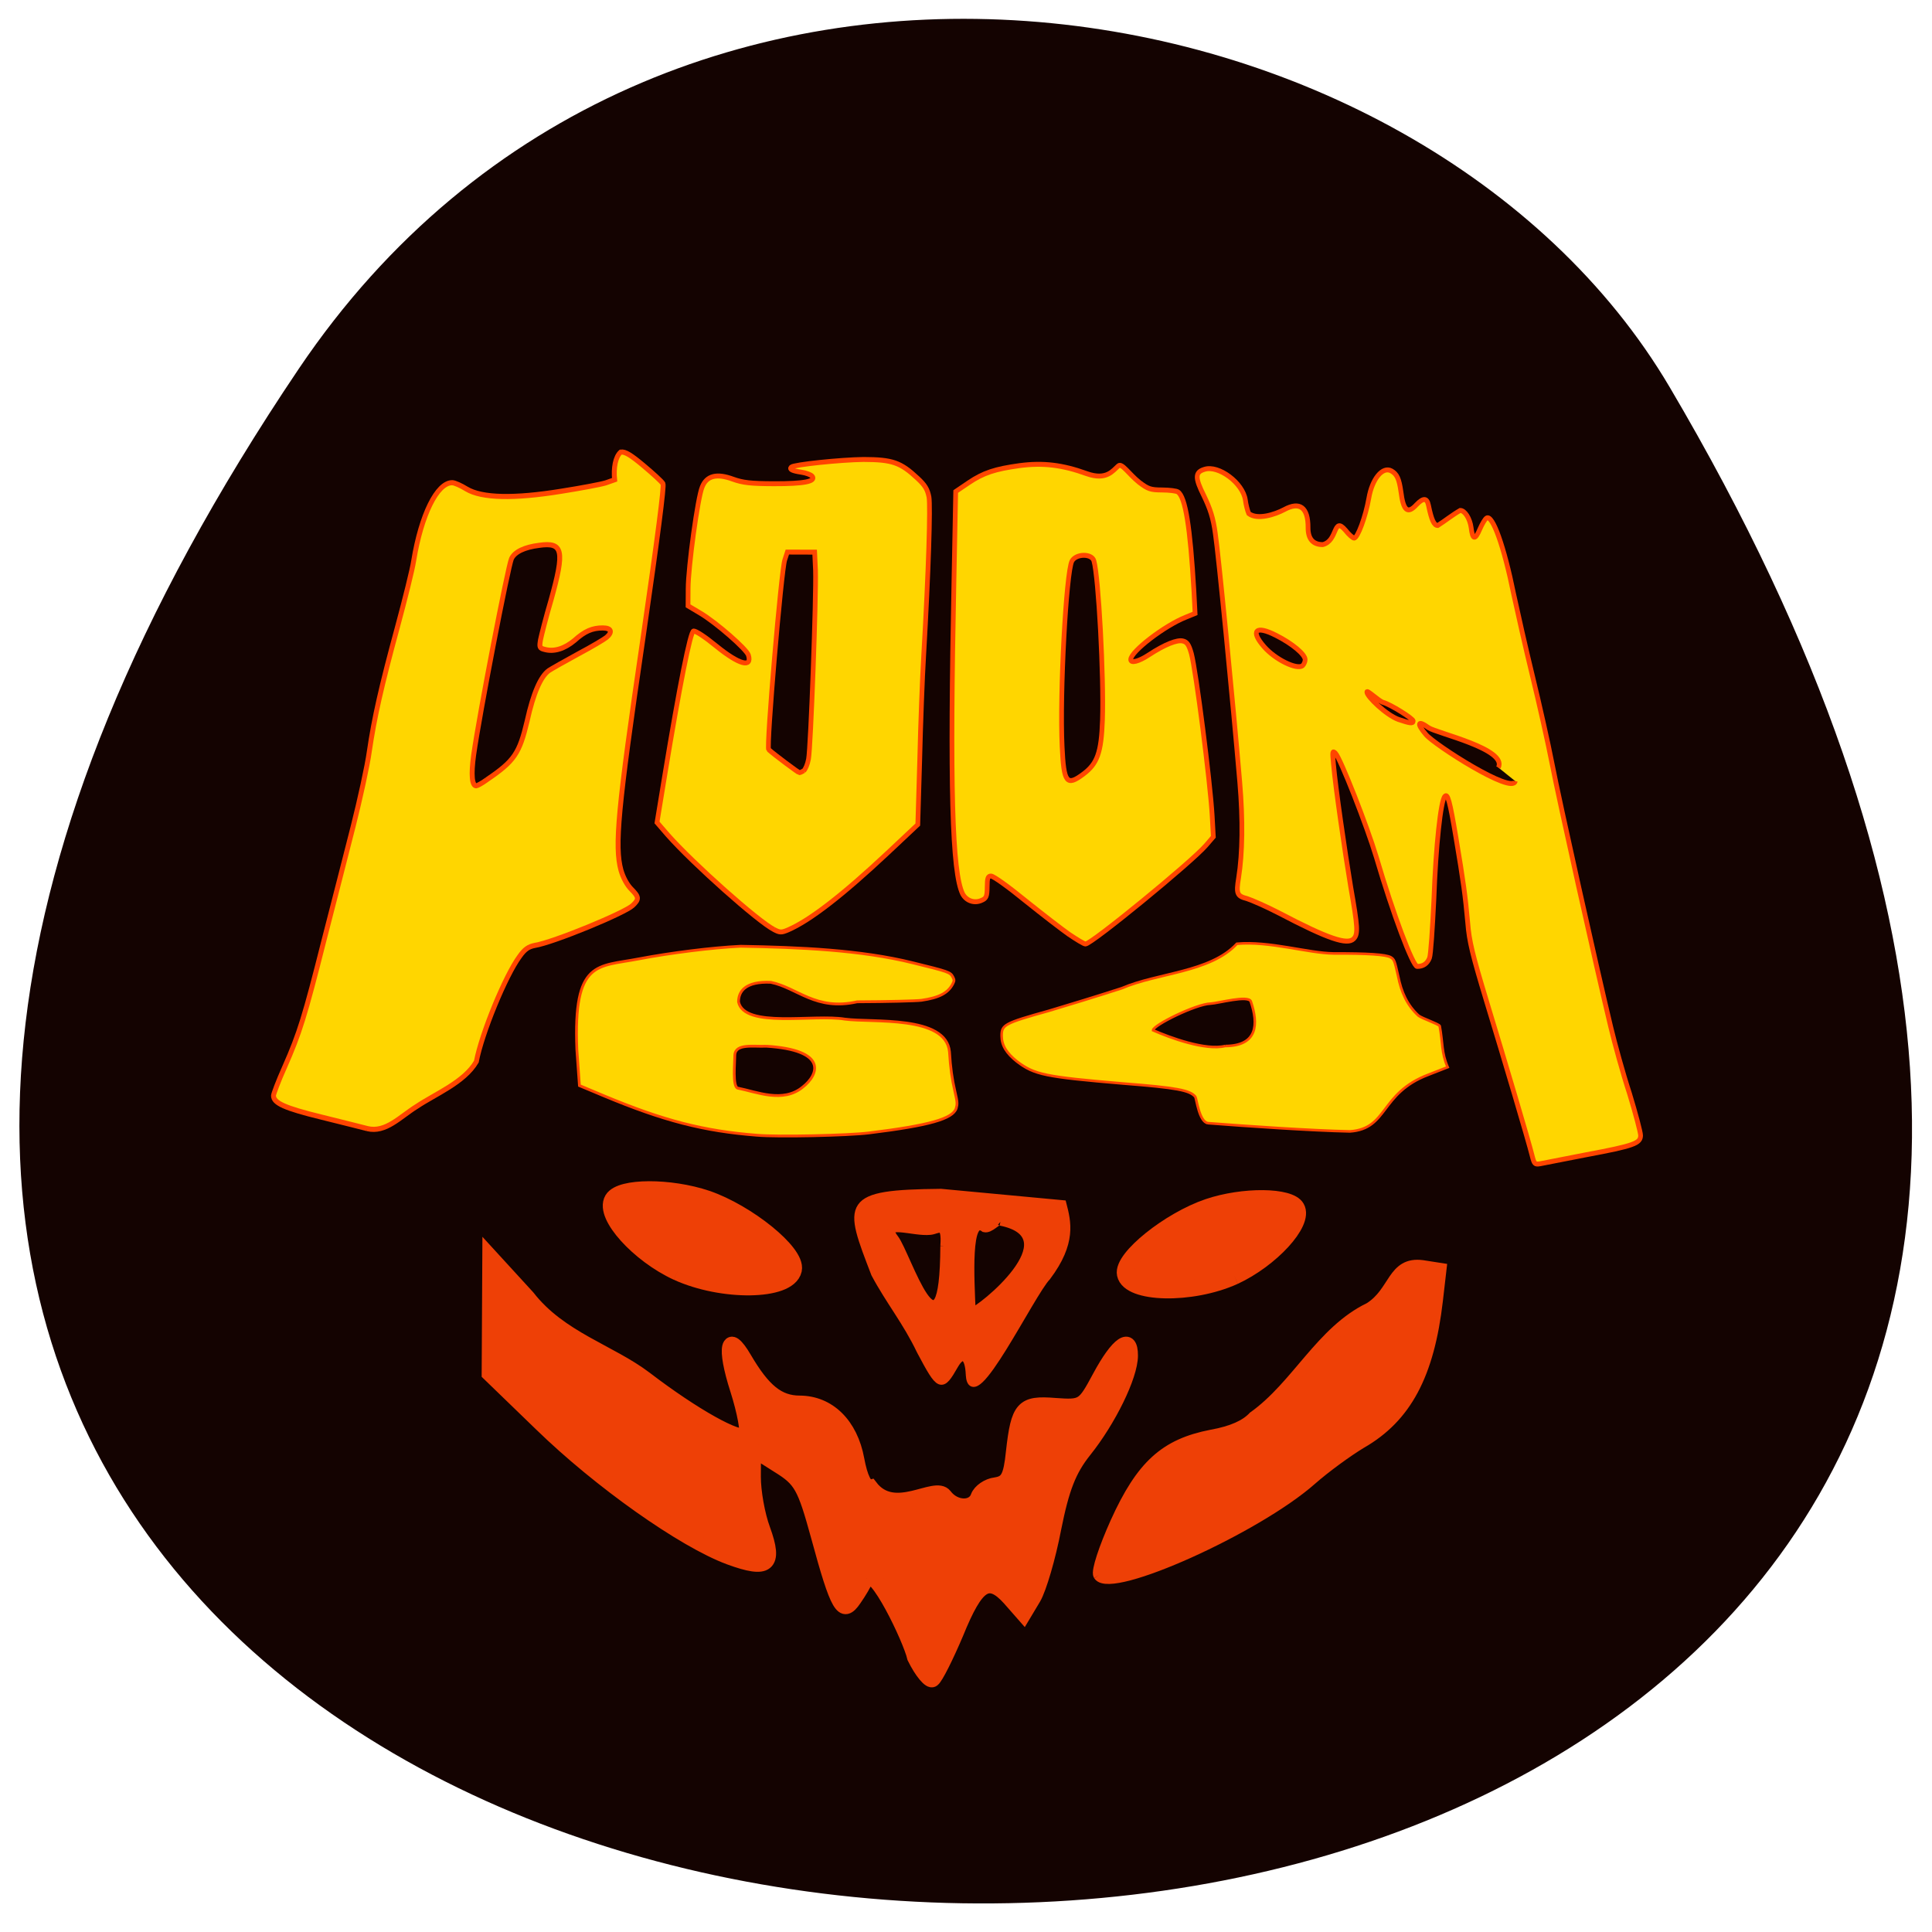<svg xmlns="http://www.w3.org/2000/svg" viewBox="0 0 24 24"><path d="m 3.711 4.582 c -16.555 24.563 32.34 26.18 17.03 0.227 c -3.066 -5.199 -12.566 -6.852 -17.03 -0.227" fill="#140301"/><g transform="matrix(0.067 -0.023 0.02 0.069 -31.33 -15.694)"><g fill="#ffd600" stroke="#ff4500"><path d="m 370.31 554.07 c -0.731 -0.473 -3.974 -2.472 -7.164 -4.453 c -5.701 -3.507 -7.409 -4.989 -7.03 -6.223 c 0.078 -0.257 1.515 -2.098 3.278 -4.055 c 4.179 -4.715 5.841 -7.103 12.823 -18.528 c 3.336 -5.396 8.06 -13.05 10.503 -17.04 c 2.443 -3.996 5.337 -9.09 6.375 -11.345 c 2.454 -5.183 5.085 -9.795 10.892 -18.894 c 2.58 -4.063 5.27 -8.486 5.92 -9.854 c 3.489 -7.05 7.749 -11.45 10.289 -10.594 c 0.423 0.143 1.341 0.962 2.122 1.848 c 2.139 2.364 7.507 4.285 15.891 5.69 c 3.438 0.591 6.961 1.097 7.886 1.125 l 1.639 -0.015 c 0.368 -1.974 1.249 -3.718 2.384 -4.186 c 0.772 0.147 1.553 1.033 3.19 3.512 c 1.196 1.82 2.287 3.604 2.389 4.04 c 0.086 0.483 -3.347 8.113 -11.1 24.551 c -12.419 26.2 -14.797 32.09 -14.876 36.37 c -0.005 1.359 0.322 2.773 0.807 3.673 c 0.932 1.731 0.875 2.109 -0.55 2.763 c -1.699 0.788 -15.13 1.594 -18.466 1.039 c -1.121 -0.151 -1.882 0.047 -3.089 0.944 c -3.337 2.334 -10.221 10.561 -12.446 14.8 c -3.045 2.716 -8.494 2.979 -12.244 3.984 c -3.322 0.752 -6.519 2.624 -9.422 0.852 m 37.18 -50.4 c 5.598 -1.517 6.821 -2.465 9.72 -7.385 c 2.384 -4.186 4.432 -6.501 6.106 -7.01 c 0.57 -0.148 3.169 -0.634 5.753 -1.068 c 2.636 -0.416 5.129 -0.937 5.594 -1.121 c 1.325 -0.518 1.264 -1.275 -0.165 -1.756 c -1.747 -0.588 -3.174 -0.502 -5.39 0.453 c -2.048 0.784 -3.967 0.762 -5.43 -0.184 c -0.837 -0.509 -0.843 -0.681 -0.255 -1.843 c 0.394 -0.718 2.028 -3.399 3.736 -5.941 c 4.735 -7.306 4.841 -8.801 0.646 -9.59 c -2.582 -0.529 -4.458 -0.31 -5.331 0.643 c -0.99 1.141 -12.947 23.531 -15.983 30.05 c -1.379 2.994 -1.784 4.898 -1.043 5.148 c 0.159 0.053 1.078 -0.091 2.044 -0.389" stroke-width="0.875"/><g stroke-width="0.84"><path d="m 448.62 544.33 c -2.255 -2.176 -10.398 -15.292 -13.297 -21.483 l -1.189 -2.611 l 3.636 -7.336 c 6.799 -13.697 11.356 -22.14 11.885 -21.961 c 0.423 0.143 1.624 1.567 3.112 3.769 c 2.902 4.265 4.99 5.648 4.96 3.257 c -0.02 -1.084 -3.838 -7.131 -6.068 -9.582 l -1.704 -1.878 l 0.862 -2.828 c 1.081 -3.548 6.078 -14.393 7.336 -15.84 c 1.305 -1.601 3.124 -1.442 5.579 0.461 c 1.469 1.118 2.745 1.718 6.662 3.037 c 5.134 1.729 7.271 1.995 6.833 0.94 c -0.133 -0.328 -0.886 -0.922 -1.649 -1.292 c -1.419 -0.705 -1.923 -1.158 -1.443 -1.393 c 0.549 -0.269 8.739 1.582 12.566 2.813 c 4.87 1.64 6.105 2.566 8.18 6.099 c 0.926 1.559 1.146 2.37 1.019 3.744 c -0.205 1.632 -3.665 12.03 -8.573 25.457 c -1.34 3.631 -3.985 11.356 -5.845 17.08 l -3.476 10.451 l -6.438 2.934 c -9.752 4.426 -16.457 6.704 -20.579 7.02 c -1.253 0.088 -1.517 -0.001 -2.366 -0.853 m 12.78 -24.324 c 0.327 -0.117 0.948 -0.814 1.374 -1.635 c 0.95 -1.778 9.279 -26.24 10.404 -30.51 l 0.75 -3.035 c -1.535 -0.517 -3.07 -1.034 -4.605 -1.55 l -0.815 1.143 c -1.083 1.449 -12.316 29.696 -11.986 30.15 c 0.739 1.213 3.885 5.446 4.04 5.5 c 0.159 0.053 0.523 0.006 0.835 -0.059"/><path d="m 498.17 561.75 c -0.967 -1.233 -3.549 -4.823 -5.734 -7.996 c -2.132 -3.155 -4.177 -5.828 -4.601 -5.971 c -0.529 -0.178 -0.729 0.095 -1.183 1.586 c -0.47 1.542 -0.723 1.797 -1.558 1.856 c -1.39 0.156 -2.625 -0.77 -2.915 -2.115 c -0.734 -4.102 3.113 -18.453 13.886 -51.899 l 4.613 -14.376 l 2.609 -0.709 c 2.989 -0.808 5.135 -0.765 9.436 0.059 c 4.074 0.805 7.246 2.269 10.936 5.099 c 2.99 2.254 4.55 0.965 5.685 0.497 c 0.755 -0.37 1.43 2.01 2.732 3.868 c 1.153 1.579 1.53 1.875 3.488 2.535 c 1.217 0.41 2.388 0.974 2.553 1.2 c 1.035 1.199 0.378 6.42 -2.145 17.191 l -0.885 3.67 l -1.723 0.1 c -4.02 0.176 -10.986 2.537 -11.378 3.822 c -0.204 0.668 1.214 0.805 3.305 0.262 c 3.163 -0.806 5.531 -0.915 6.406 -0.338 c 0.641 0.386 0.818 0.956 0.803 2.538 c -0.068 3.095 -3.078 21.979 -4.431 27.759 l -0.822 3.465 l -1.64 0.978 c -3.212 1.923 -24.15 9.726 -25.15 9.388 c -0.265 -0.089 -1.263 -1.219 -2.282 -2.469 m 10.212 -25.473 c 2.846 -0.913 4.082 -2.48 5.87 -7.774 c 2.342 -6.921 6.349 -23.712 6.338 -26.55 c 0.005 -1.359 -2.657 -2.198 -3.721 -1.196 c -1.501 1.479 -8.553 20.986 -10.708 29.784 c -1.499 6.071 -1.211 6.848 2.221 5.736"/><path d="m 565.42 623.96 c 0.101 -2.63 0.01 -16.89 -0.142 -27.882 c -0.095 -8.308 -0.004 -10.715 0.672 -13.889 c 0.892 -4.461 1.248 -6.779 2.181 -14.628 c 0.743 -6.269 0.764 -7.679 0.131 -7.325 c -0.892 0.437 -3.988 7.727 -6.869 16.224 c -1.669 4.71 -3.249 8.94 -3.617 9.383 c -0.652 0.801 -1.482 1.032 -2.487 0.693 c -0.741 -0.249 -1.513 -9.976 -1.551 -20.19 c -0.053 -5.573 -1.221 -18.211 -1.818 -19.319 c -0.388 -0.641 -0.435 -0.487 -0.866 1.693 c -0.804 3.981 -2.318 14.695 -3.092 21.07 c -0.772 6.939 -1.026 8.158 -2.055 8.661 c -1.372 0.672 -4.287 -1.443 -11.276 -8.388 c -1.841 -1.81 -3.963 -3.658 -4.731 -4.201 c -1.568 -0.982 -1.602 -1.446 -0.395 -3.874 c 1.873 -3.848 3.539 -9.126 4.868 -15.594 c 2.761 -13.469 7.577 -38.661 8.03 -42.08 c 0.413 -2.695 0.338 -4.365 -0.079 -6.829 c -0.642 -3.447 -0.36 -4.373 1.369 -4.301 c 2.617 0.031 5.837 4.403 5.414 7.322 c -0.129 0.807 -0.162 1.873 -0.091 2.407 c 1.153 1.579 4.346 1.633 6.185 1.345 c 3.02 -0.515 4.132 0.994 3.13 4.285 c -0.564 1.851 0.001 3.061 1.642 3.614 c 2.782 0.256 3.135 -4.16 4.532 -1.082 c 0.363 0.916 0.879 1.713 1.09 1.784 c 0.582 0.196 2.971 -2.855 4.424 -5.71 c 1.485 -2.958 3.874 -4.478 5.121 -3.208 c 0.796 0.835 0.932 1.731 0.607 3.946 c -0.532 3.279 0.037 4.094 2 2.999 c 1.456 -0.757 2.091 -0.543 1.98 0.78 c -0.207 2.595 -0.05 3.611 0.585 3.825 c 1.574 -0.377 2.899 -0.895 4.51 -1.203 c 0.794 0.267 1.234 1.889 1.01 3.4 c -0.362 2.146 0.046 2.34 1.404 0.756 c 0.621 -0.698 1.348 -1.36 1.66 -1.425 c 1.194 -0.278 1.57 5.574 0.851 14.06 c -0.211 2.99 -0.614 9.487 -0.828 14.403 c -0.214 4.916 -0.653 11.911 -0.983 15.485 c -0.6 6.374 -2.476 35.9 -2.97 46.33 c -0.142 2.957 -0.217 8.374 -0.092 11.987 c 0.056 3.647 -0.037 7.02 -0.178 7.48 c -0.392 1.285 -1.576 1.34 -10.128 0.105 c -3.924 -0.528 -7.621 -1.035 -8.182 -1.111 c -0.947 -0.149 -1.021 -0.287 -0.969 -1.8 m 13.28 -65.42 c 2.459 -2.517 -8.683 -9.05 -9.83 -10.452 c -1.461 -1.909 -1.845 -1.415 -0.768 0.989 c 0.928 2.126 11.67 14.756 12.783 12.637 m -14.279 -15.578 c 0.125 -0.411 -3.034 -4.03 -4.157 -4.744 c -0.678 -0.455 -2.11 -3.035 -2.235 -2.623 c -0.219 0.72 2.138 4.858 3.983 6.273 c 1.718 1.259 2.268 1.557 2.409 1.095 m -15.222 -16.12 c 0.266 -0.874 -1.371 -3.353 -3.716 -5.616 c -2.924 -2.855 -4.158 -2.25 -2.575 1.174 c 1.263 2.75 4.399 5.676 5.571 5.277 c 0.274 -0.134 0.611 -0.474 0.721 -0.834"/></g></g><g fill="#ee4006" stroke="#ee4006"><path d="m 432.52 655.8 c -0.484 0.631 -1.838 1.819 -3.045 2.716 c -2.82 2.168 -3.281 0.426 -3.06 -12.368 c 0.124 -9.03 -0.145 -10.252 -3.266 -13.798 l -3.361 -3.909 l -1.331 4.37 c -0.752 2.468 -1.186 6.573 -0.991 9.19 c 0.453 6.558 -1.184 7.141 -7.04 2.618 c -6.935 -5.396 -18.14 -19.769 -25.25 -32.425 l -6.333 -11.202 l 5.874 -19.28 l 4.427 9.03 c 3.4 8.571 11.174 13.512 15.86 19.965 c 6.281 8.691 12.831 15.544 14.165 14.803 c 0.511 -0.338 0.895 -3.894 0.789 -7.954 c -0.236 -7.846 1.282 -10.339 2.737 -4.577 c 1.615 6.383 3.523 9.123 7.07 10.317 c 4.923 1.657 7.6 6.47 6.973 12.551 c -0.326 3.178 0.019 5.108 0.929 5.188 c 2.472 6.444 11.02 2.916 12.11 5.663 c 0.999 2.66 4.106 3.763 5.473 1.956 c 0.584 -0.767 2.189 -1.247 3.559 -0.956 c 2.105 0.369 2.917 -0.379 4.625 -4.452 c 2.987 -6.931 3.91 -7.47 9.29 -5.205 c 4.564 1.877 4.754 1.827 8.873 -2.114 c 4.777 -4.57 7.439 -5.262 6.358 -1.714 c -1 3.29 -6.795 9.277 -12.39 12.892 c -3.565 2.314 -5.638 4.904 -8.966 11.04 c -2.341 4.427 -5.442 9.05 -6.796 10.24 l -2.54 2.206 l -1.658 -3.563 c -2.366 -4.878 -4.7 -4.303 -10.594 2.782 c -2.8 3.252 -5.596 6.109 -6.235 6.29 c -0.639 0.182 -1.567 -1.945 -2.064 -4.72 c 0.199 -3.334 -2.185 -17.345 -4.182 -15.58" stroke-width="2.541"/><path d="m 471.91 668.26 c -0.198 -0.69 2.231 -4.067 5.406 -7.59 c 7.123 -7.862 12.09 -9.988 20.324 -8.86 c 3.681 0.559 6.271 0.297 8.02 -0.645 c 8.855 -2.631 15.604 -10.222 24.861 -11.3 c 5.155 -1.212 6.114 -6.275 10.954 -3.965 l 2.982 1.514 l -2.149 4.945 c -5.057 11.619 -10.93 17.294 -19.731 18.98 c -2.683 0.57 -7.256 1.979 -10.196 3.2 c -11.638 4.868 -39.31 7.398 -40.468 3.721" stroke-width="2.078"/></g></g><g fill="#ee4006" stroke="#ee4006"><g stroke-width="0.759" transform="matrix(0.084 0 0 0.086 1.197 0.869)"><path d="m 130.78 211.45 c -0.558 -1.595 -0.465 -2.826 0.326 -3.829 c 1.488 -1.869 3.674 -0.501 2.977 1.869 c -0.419 1.595 -1.535 3.01 -2.326 3.01 c -0.372 0 -0.744 -0.41 -0.977 -1.048"/><path d="m 120.64 212.18 c -0.651 -0.41 -0.93 -3.601 -0.372 -4.239 c 0.558 -0.684 0.837 -0.638 1.674 0.182 c 0.791 0.775 0.884 2.553 0.14 3.601 c -0.558 0.866 -0.744 0.912 -1.442 0.456"/></g><g transform="matrix(0.067 -0.023 0.02 0.069 -31.33 -15.694)"><path d="m 415.65 594.9 c -5.633 -5.071 -9.635 -13.391 -7.401 -15.36 c 1.897 -1.629 10.223 1.118 15.805 5.208 c 6.192 4.579 12.565 13.924 11.169 16.402 c -1.843 3.177 -12.969 -0.342 -19.572 -6.25" stroke-width="3.099"/><path d="m 509.35 626.96 c 6.986 -0.709 14.482 -4.818 13.758 -7.612 c -0.554 -2.397 -8.425 -5.104 -14.895 -5.128 c -7.168 -0.033 -17 3.515 -17.189 6.231 c -0.261 3.54 10.156 7.274 18.326 6.51" stroke-width="2.946"/><path d="m 459.85 628.15 c 0.765 -3.087 -0.105 -4.06 -2.033 -2.329 c -3.382 3.056 -3.578 2.933 -5.102 -4.325 c -0.925 -5.583 -2.781 -9.836 -3.906 -15.15 c -1.133 -13.14 -1.42 -14.877 15.1 -9.54 l 19.989 8.714 c -0.099 3.198 -0.164 6.861 -6.159 11.02 c -3.53 1.816 -19.584 18.689 -17.893 11.606 m 12.679 -23.22 c -0.314 -0.502 -2.048 0.784 -3.03 0.171 c -2.291 -3.209 -4.782 7.46 -6.147 12.896 c 1.059 0.356 20.75 -6.619 9.175 -13.07 m -10.681 0.769 c 1.486 -3.921 -0.238 -2.858 -1.593 -3.201 c -2.952 -0.654 -7.868 -4.633 -6.32 -0.711 c 1.265 3.317 1.6 24.631 7.913 3.911" stroke-width="1.312"/></g></g><g fill="#ffd600" stroke="#ff4500" transform="matrix(0.088 -0.03 0.027 0.088 -2.125 4.422)"><path d="m 88.05 140.02 c -6.674 -2.868 -11.343 -5.903 -18.01 -11.697 l -2.736 -2.385 l 1.087 -4.734 c 3.049 -11.611 5.868 -9.642 11.449 -8.872 c 4.34 0.619 9.811 1.751 13.524 2.824 c 7.481 2.696 15.223 5.702 21.392 9.641 c 4.167 2.645 4.384 2.806 4.522 3.518 c 0.079 0.47 0.054 0.55 -0.27 0.885 c -0.959 0.963 -2.271 1.187 -4.664 0.736 c -0.709 -0.15 -4.398 -1.303 -8.263 -2.605 c -5.671 -0.623 -7.06 -4.372 -10.261 -6.248 c -3.253 -1.273 -4.503 -0.23 -4.907 1.097 c -0.276 3.676 9.146 4.809 12.924 6.835 c 3.396 1.676 13.07 3.869 12.08 8.724 c -0.504 2.092 -0.744 3.607 -0.859 5.298 c -0.107 1.516 -0.168 1.717 -0.501 2.226 c -0.847 1.178 -4.044 1.033 -12.1 -0.659 c -2.756 -0.573 -11.824 -3.449 -14.409 -4.585 m 4.676 -10.975 c -1.595 -0.448 -3.824 -1.731 -4.37 -0.23 c -0.294 0.965 -1.547 3.913 -0.924 4.345 c 2.269 1.296 5.158 3.909 8.32 2.712 c 2.637 -0.93 4.667 -3.661 -3.03 -6.828" stroke-width="0.371"/><path d="m 146.15 158.12 c -1.078 -0.54 -0.494 -3.625 -0.581 -3.921 c -0.427 -1.075 -2.02 -1.966 -8.694 -4.834 c -9.717 -4.247 -11 -4.99 -12.7 -7.424 c -1.038 -1.547 -1.336 -2.756 -0.968 -3.962 c 0.429 -1.408 0.812 -1.5 7.01 -1.144 c 2.411 0.102 7.03 0.239 10.212 0.29 c 5.231 -0.412 11.915 1.839 16.453 -0.669 c 4.258 1.034 8.761 4.324 12.01 5.463 c 4.309 1.451 6.635 2.411 7.129 2.977 c 0.357 0.431 0.361 0.565 0.203 2.685 c -0.235 2.227 0.016 4.174 1.061 5.989 c 0.373 0.525 2.218 1.9 2.294 2.236 c -0.271 2.348 -0.828 3.446 -0.599 5.608 l -2.791 0.125 c -6.912 0.245 -7.209 5.156 -12.22 3.823 c -4.876 -1.775 -13.03 -5.184 -17.817 -7.24 m 5.217 -9.108 c 4.188 1.41 5.126 -1.378 5.03 -4.559 c -0.012 -0.98 -4.249 -1.209 -5.228 -1.494 c -1.865 -0.583 -8.202 0.254 -8.398 0.897 c 1.88 1.697 5.916 4.918 8.596 5.156" stroke-width="0.346"/></g></svg>